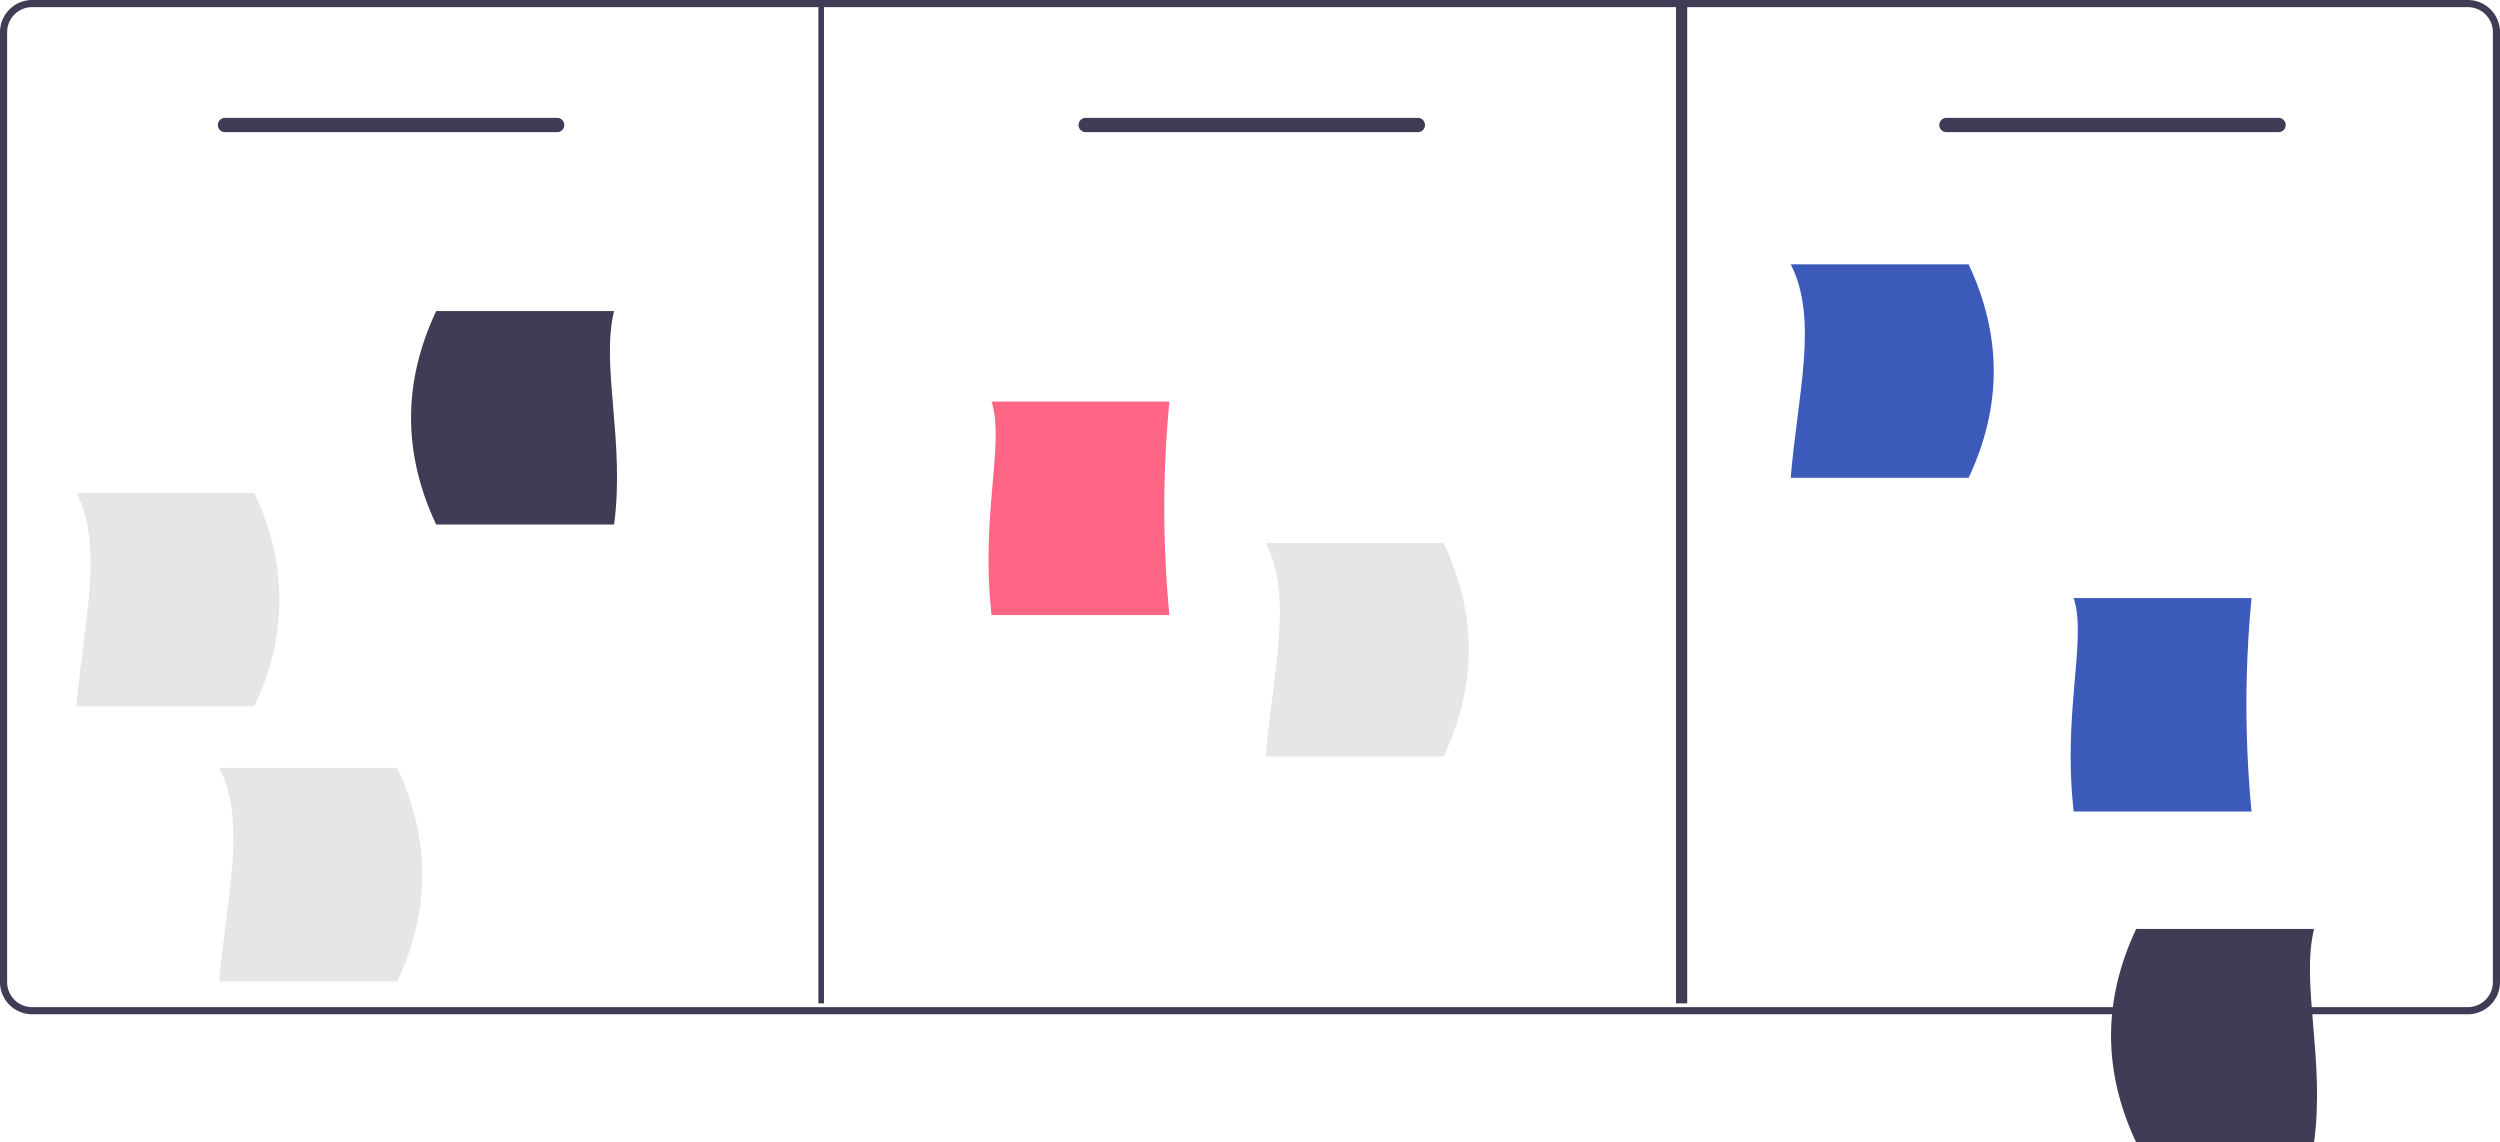 <svg xmlns="http://www.w3.org/2000/svg" width="446" height="203.805" viewBox="0 0 446 203.805"><g transform="translate(-191.208)"><path d="M739.691,359.2H305.159a5.741,5.741,0,0,1-5.734-5.734V183.985a5.741,5.741,0,0,1,5.734-5.734H739.691a5.741,5.741,0,0,1,5.734,5.734v169.48a5.741,5.741,0,0,1-5.734,5.734ZM305.159,179.525a4.465,4.465,0,0,0-4.46,4.46v169.48a4.465,4.465,0,0,0,4.46,4.46H739.691a4.465,4.465,0,0,0,4.46-4.46V183.985a4.465,4.465,0,0,0-4.46-4.46Z" transform="translate(-108.217 -178.251)" fill="#3f3d56"/><path d="M608.485,328.788H576.75c-1.985-17.653,2.394-30.812,0-38.082h31.734a198.666,198.666,0,0,0,0,38.081Z" transform="translate(-208.653 -219.056)" fill="#ff6584"/><path d="M911.484,383.788H879.75c-1.985-17.653,2.394-30.812,0-38.081h31.735a198.655,198.655,0,0,0,0,38.081Z" transform="translate(-318.599 -239.014)" fill="#3c5ab9"/><path d="M352.561,354.352H320.826c1.19-14.643,5.026-28.316,0-38.081h31.735Q361.524,335.311,352.561,354.352Z" transform="translate(-115.983 -228.332)" fill="#e6e6e6"/><path d="M392.561,431.352H360.826c1.19-14.643,5.027-28.316,0-38.082h31.735Q401.524,412.311,392.561,431.352Z" transform="translate(-130.497 -256.272)" fill="#e6e6e6"/><path d="M832.561,290.352H800.826c1.19-14.643,5.026-28.316,0-38.082h31.735Q841.524,271.311,832.561,290.352Z" transform="translate(-290.154 -205.11)" fill="#3c5ab9"/><path d="M685.561,368.352H653.826c1.19-14.643,5.026-28.316,0-38.081h31.735Q694.523,349.311,685.561,368.352Z" transform="translate(-236.814 -233.412)" fill="#e6e6e6"/><path d="M419,303.437h31.735c1.985-14.645-2.394-28.318,0-38.082H419Q410.034,284.4,419,303.437Z" transform="translate(-149.979 -209.858)" fill="#3f3d56"/><path d="M420.954,213.8H361.7a1.274,1.274,0,1,1,0-2.549h59.254a1.274,1.274,0,1,1,0,2.549Z" transform="translate(-130.351 -190.225)" fill="#3f3d56"/><path d="M661.954,213.8H602.7a1.274,1.274,0,1,1,0-2.549h59.254a1.274,1.274,0,0,1,0,2.549Z" transform="translate(-217.8 -190.225)" fill="#3f3d56"/><path d="M902.953,213.8H843.7a1.274,1.274,0,0,1,0-2.549h59.254a1.274,1.274,0,1,1,0,2.549Z" transform="translate(-305.249 -190.225)" fill="#3f3d56"/><rect width="1" height="179" transform="translate(337.208)" fill="#3f3d56"/><rect width="2" height="179" transform="translate(490.208)" fill="#3f3d56"/><path d="M895,476.437h31.735c1.985-14.645-2.394-28.318,0-38.082H895Q886.034,457.4,895,476.437Z" transform="translate(-322.698 -272.632)" fill="#3f3d56"/></g></svg>